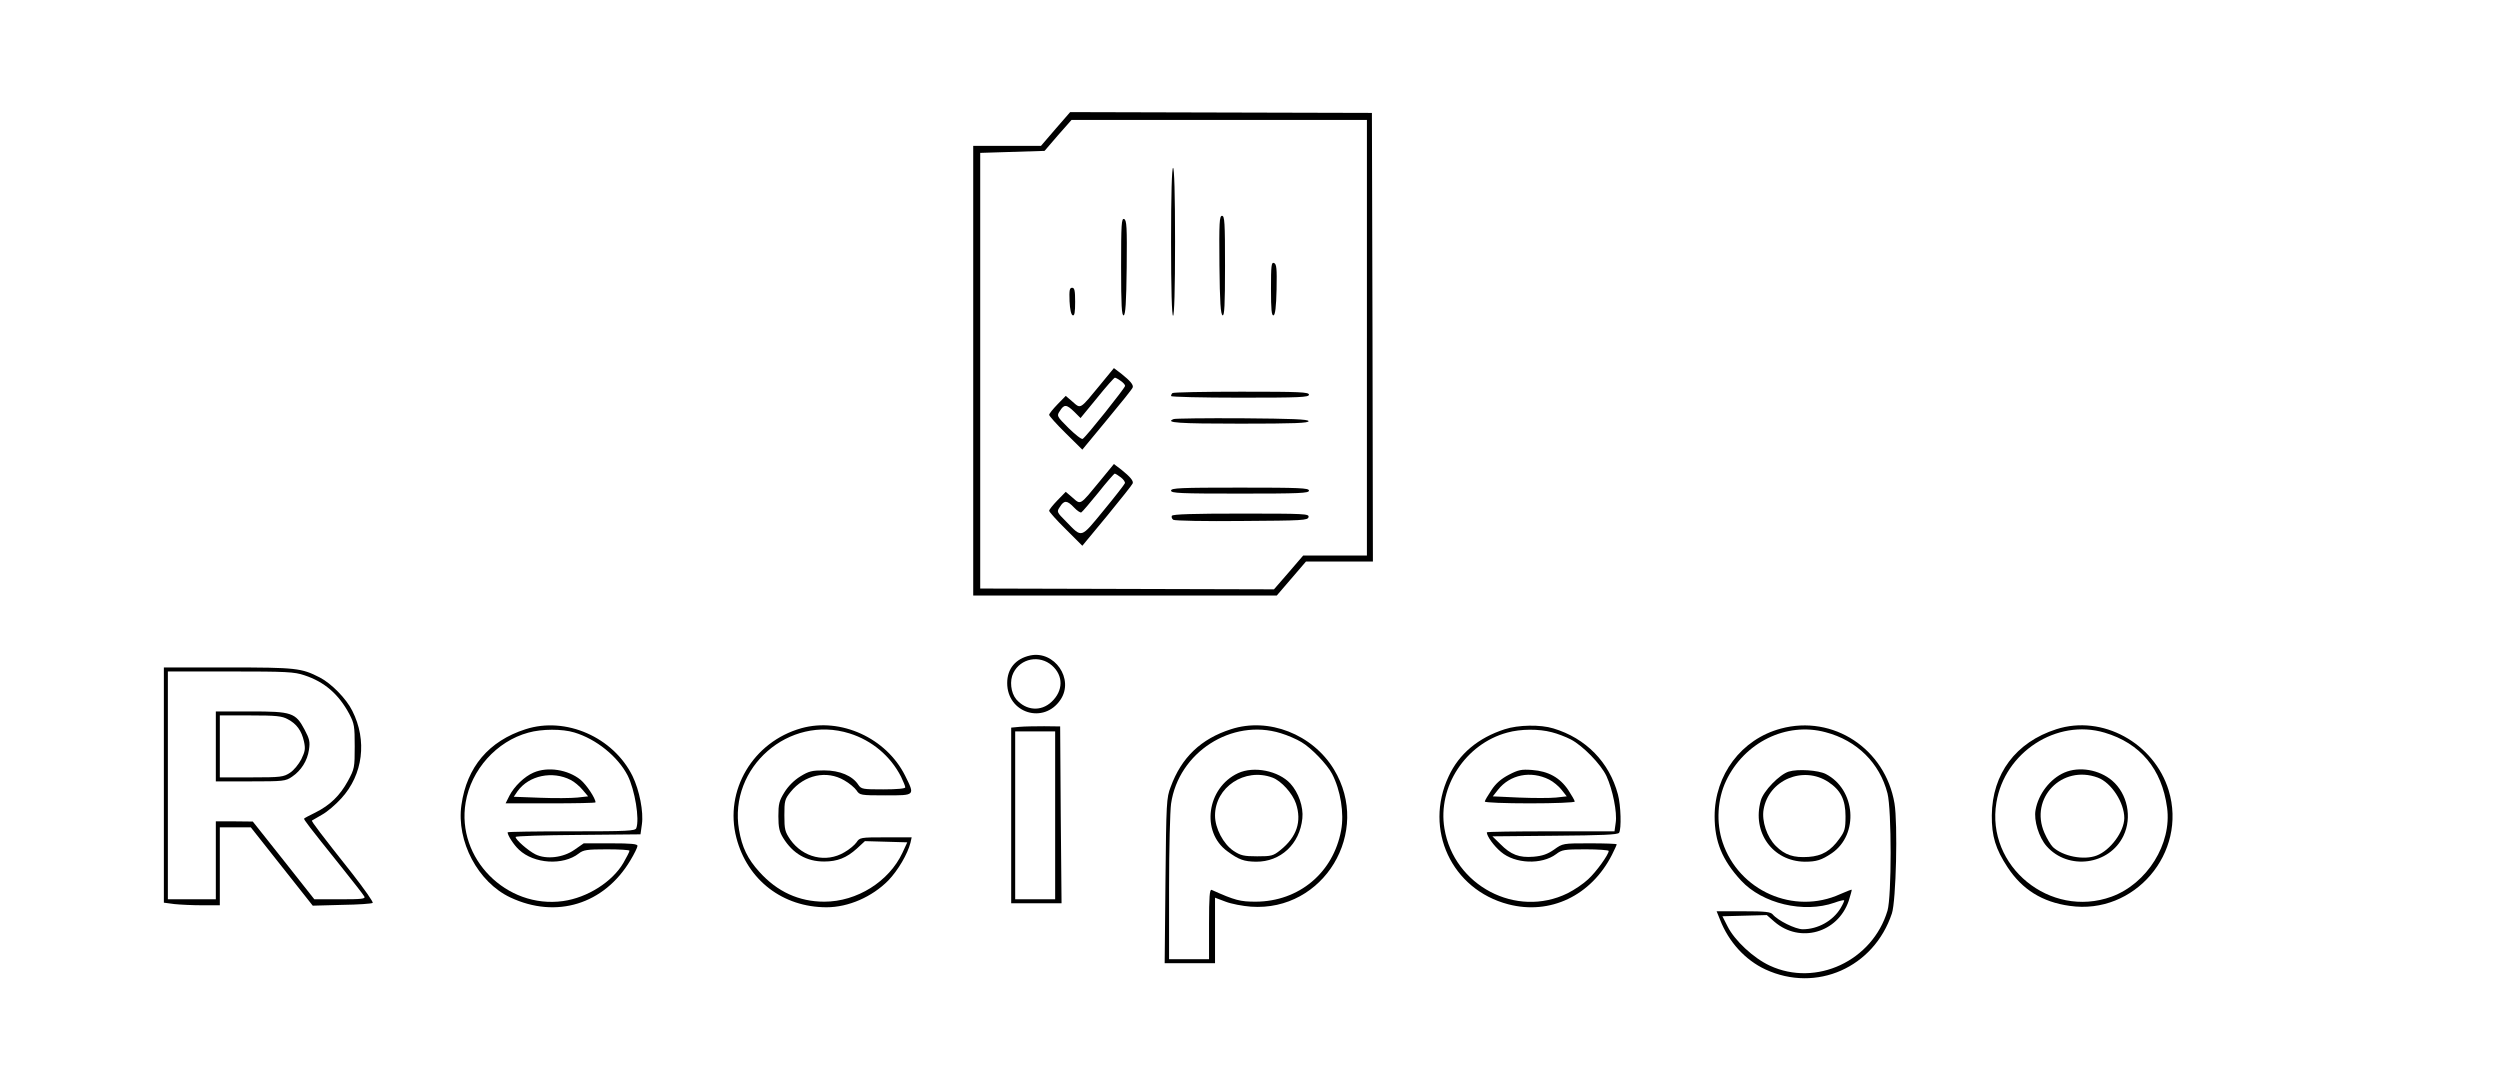 <?xml version="1.0" standalone="no"?>
<!DOCTYPE svg PUBLIC "-//W3C//DTD SVG 20010904//EN"
 "http://www.w3.org/TR/2001/REC-SVG-20010904/DTD/svg10.dtd">
<svg version="1.0" xmlns="http://www.w3.org/2000/svg"
 width="1251pt" height="533pt" viewBox="0 0 1251 533"
 preserveAspectRatio="xMidYMid meet">

<g transform="translate(0,533) scale(0.1,-0.1)"
fill="#000000" stroke="none">
<path d="M5282 4685 l-73 -85 -170 0 -169 0 0 -1125 0 -1125 760 0 759 0 73
85 73 85 168 0 167 0 -2 1123 -3 1122 -755 2 -755 2 -73 -84z m1558 -1045 l0
-1090 -160 0 -159 0 -73 -85 -73 -84 -735 2 -735 2 0 1090 0 1090 161 5 161 5
67 78 68 77 739 0 739 0 0 -1090z"/>
<path d="M5860 4120 c0 -240 4 -370 10 -370 6 0 10 130 10 370 0 240 -4 370
-10 370 -6 0 -10 -130 -10 -370z"/>
<path d="M6102 4003 c2 -186 6 -247 16 -251 9 -3 12 51 12 247 0 218 -2 251
-15 251 -13 0 -15 -32 -13 -247z"/>
<path d="M5610 3994 c0 -192 3 -245 13 -242 9 4 13 63 15 240 2 203 0 237 -13
242 -13 5 -15 -25 -15 -240z"/>
<path d="M6360 3884 c0 -104 3 -135 13 -132 8 3 13 41 15 130 2 105 0 127 -13
132 -13 5 -15 -13 -15 -130z"/>
<path d="M5352 3823 c2 -42 8 -68 16 -71 9 -3 12 15 12 67 0 57 -3 71 -15 71
-13 0 -15 -12 -13 -67z"/>
<path d="M5505 3404 c-102 -124 -96 -121 -137 -85 l-35 30 -41 -42 c-23 -24
-42 -47 -42 -53 0 -5 37 -47 83 -92 l83 -82 124 150 c69 83 127 155 128 161 5
13 -12 33 -57 69 l-37 28 -69 -84z m103 20 c12 -8 22 -19 22 -25 0 -10 -195
-255 -212 -265 -6 -4 -37 21 -71 54 -60 60 -60 61 -43 86 21 34 33 33 72 -5
l31 -31 83 101 c45 56 85 101 89 101 4 0 17 -7 29 -16z"/>
<path d="M5867 3363 c-4 -3 -7 -10 -7 -15 0 -4 155 -8 345 -8 300 0 345 2 345
15 0 13 -44 15 -338 15 -186 0 -342 -3 -345 -7z"/>
<path d="M5873 3233 c-46 -18 21 -23 333 -23 272 0 345 3 342 13 -4 9 -81 12
-334 14 -181 1 -335 -1 -341 -4z"/>
<path d="M5505 2924 c-102 -124 -96 -121 -137 -85 l-35 30 -41 -42 c-23 -24
-42 -47 -42 -53 0 -5 37 -47 83 -92 l83 -83 125 151 c68 83 126 156 127 161 5
12 -12 33 -57 69 l-37 28 -69 -84z m104 17 c13 -10 22 -23 20 -29 -2 -6 -50
-68 -107 -137 -116 -141 -106 -138 -186 -56 -49 49 -49 50 -32 75 21 34 36 33
71 -4 15 -16 32 -27 36 -24 5 3 43 47 85 99 41 52 79 95 82 95 4 0 18 -9 31
-19z"/>
<path d="M5860 2875 c0 -13 45 -15 345 -15 300 0 345 2 345 15 0 13 -45 15
-345 15 -300 0 -345 -2 -345 -15z"/>
<path d="M5864 2749 c-3 -6 0 -15 7 -20 8 -5 162 -8 344 -6 305 2 330 3 333
20 3 16 -18 17 -337 17 -238 0 -342 -3 -347 -11z"/>
<path d="M5155 2050 c-73 -16 -115 -66 -115 -138 0 -151 184 -208 267 -83 69
103 -30 247 -152 221z m109 -50 c58 -51 57 -127 -2 -182 -53 -50 -128 -44
-177 13 -27 33 -34 93 -14 132 36 73 131 91 193 37z"/>
<path d="M820 1401 l0 -588 53 -7 c28 -3 91 -6 140 -6 l87 0 0 195 0 195 78 0
77 0 155 -196 155 -196 147 4 c80 1 150 6 153 10 4 4 -42 69 -101 145 -157
198 -207 264 -203 267 2 1 25 14 50 29 26 14 69 51 97 82 109 119 130 290 55
438 -30 61 -106 138 -163 167 -92 47 -117 50 -457 50 l-323 0 0 -589z m703
550 c101 -33 172 -95 225 -194 25 -48 27 -61 27 -162 0 -106 -1 -112 -34 -173
-40 -73 -89 -121 -163 -158 -29 -14 -55 -28 -56 -30 -4 -3 21 -36 183 -238 61
-76 114 -144 118 -152 7 -12 -13 -14 -121 -14 l-129 0 -154 195 -154 194 -92
1 -93 0 0 -195 0 -195 -120 0 -120 0 0 570 0 570 313 0 c280 0 320 -2 370 -19z"/>
<path d="M1080 1595 l0 -175 174 0 c163 0 175 1 207 23 46 31 77 80 85 135 6
40 3 54 -22 101 -45 85 -64 91 -271 91 l-173 0 0 -175z m360 136 c44 -23 69
-57 81 -111 8 -37 6 -49 -13 -89 -13 -25 -38 -56 -57 -68 -32 -21 -45 -23
-192 -23 l-159 0 0 155 0 155 153 0 c129 0 158 -3 187 -19z"/>
<path d="M2630 1681 c-184 -59 -294 -189 -321 -379 -26 -182 83 -387 245 -463
230 -108 469 -34 600 185 20 33 36 66 36 73 0 10 -30 13 -135 13 l-134 0 -46
-32 c-56 -40 -142 -50 -196 -23 -36 18 -99 73 -99 87 0 4 141 9 312 10 l313 3
7 50 c9 62 -12 170 -47 242 -96 194 -334 299 -535 234z m243 -16 c111 -33 219
-121 268 -216 36 -72 60 -218 43 -263 -5 -14 -43 -16 -325 -16 -175 0 -319 -2
-319 -5 0 -15 31 -63 57 -87 75 -71 221 -80 299 -19 23 18 41 21 140 21 63 0
114 -3 114 -7 0 -5 -14 -32 -30 -60 -55 -95 -180 -175 -303 -192 -283 -39
-534 214 -487 493 27 164 155 307 314 350 68 19 170 19 229 1z"/>
<path d="M2670 1464 c-45 -19 -97 -69 -121 -116 l-19 -38 225 0 c124 0 225 2
225 5 0 20 -45 88 -75 113 -63 51 -164 67 -235 36z m186 -37 c18 -9 44 -31 59
-49 l28 -33 -54 -6 c-30 -3 -113 -4 -186 -1 l-132 5 19 28 c57 79 175 103 266
56z"/>
<path d="M4010 1686 c-242 -68 -387 -312 -325 -549 55 -211 232 -347 451 -347
110 0 228 52 309 134 49 51 97 133 111 189 l6 27 -130 0 c-127 0 -130 -1 -146
-25 -9 -13 -36 -36 -61 -50 -91 -54 -206 -27 -270 63 -27 40 -30 51 -30 122 0
72 2 81 31 117 69 86 181 110 269 58 25 -14 52 -37 61 -50 16 -24 19 -25 145
-25 150 0 148 -2 98 99 -94 188 -322 292 -519 237z m241 -26 c112 -35 205
-113 258 -217 11 -23 21 -47 21 -53 0 -6 -40 -10 -110 -10 -103 0 -110 1 -125
23 -29 45 -93 72 -171 72 -61 0 -77 -4 -119 -30 -31 -19 -61 -49 -80 -80 -26
-42 -30 -58 -30 -119 0 -57 5 -78 24 -109 49 -79 117 -118 205 -118 66 0 112
18 164 65 l40 37 106 -3 106 -3 -24 -52 c-67 -144 -228 -245 -391 -245 -127 0
-236 50 -325 149 -59 65 -87 123 -102 211 -53 312 250 577 553 482z"/>
<path d="M5103 1693 l-43 -4 0 -440 0 -439 126 0 126 0 -4 442 -3 443 -80 1
c-44 0 -99 -1 -122 -3z m177 -443 l0 -420 -100 0 -100 0 0 420 0 420 100 0
100 0 0 -420z"/>
<path d="M6160 1681 c-150 -48 -248 -141 -302 -289 -21 -54 -22 -78 -26 -469
l-4 -413 126 0 126 0 0 164 0 164 53 -20 c28 -11 86 -22 127 -25 364 -26 605
374 415 687 -107 176 -327 262 -515 201z m249 -20 c33 -10 80 -30 104 -45 48
-28 129 -112 153 -159 42 -81 61 -197 45 -282 -39 -212 -211 -356 -427 -357
-78 0 -103 6 -221 59 -10 4 -13 -34 -13 -171 l0 -176 -100 0 -100 0 0 358 c0
196 5 385 10 420 37 257 304 429 549 353z"/>
<path d="M6195 1461 c-156 -73 -187 -294 -53 -391 57 -42 83 -51 143 -52 123
-1 219 88 232 217 6 57 -19 129 -60 174 -59 64 -183 89 -262 52z m172 -22 c44
-16 101 -79 118 -130 30 -90 4 -167 -78 -233 -36 -29 -45 -31 -116 -31 -67 0
-83 4 -118 27 -51 34 -93 113 -93 177 0 142 149 241 287 190z"/>
<path d="M7530 1681 c-133 -43 -229 -123 -281 -236 -125 -266 15 -566 298
-640 210 -55 415 43 519 247 13 26 24 50 24 53 0 3 -61 5 -135 5 -134 0 -135
0 -178 -31 -33 -23 -58 -32 -103 -36 -72 -6 -114 10 -167 64 l-39 38 313 3
c235 2 315 5 321 15 12 19 9 137 -6 192 -43 161 -160 281 -323 330 -64 20
-176 18 -243 -4z m235 -15 c28 -7 70 -23 95 -36 60 -31 151 -124 179 -184 31
-68 54 -181 46 -233 l-6 -43 -320 0 c-175 0 -319 -2 -319 -5 0 -19 35 -68 71
-98 70 -60 204 -65 276 -11 29 22 40 24 147 24 64 0 116 -4 116 -8 0 -18 -63
-106 -103 -142 -23 -22 -69 -53 -103 -70 -256 -126 -569 38 -616 324 -35 209
106 424 314 480 68 19 159 19 223 2z"/>
<path d="M7550 1453 c-38 -20 -65 -43 -87 -77 -18 -27 -33 -52 -33 -57 0 -5
101 -9 225 -9 124 0 225 4 225 9 0 5 -15 31 -32 57 -42 63 -100 95 -181 101
-54 4 -69 1 -117 -24z m202 -24 c20 -10 48 -33 62 -51 l26 -33 -54 -6 c-30 -3
-113 -3 -185 0 l-131 6 26 33 c60 76 164 97 256 51z"/>
<path d="M8911 1684 c-197 -53 -331 -231 -331 -439 0 -127 38 -219 132 -321
107 -116 314 -165 468 -111 24 9 46 14 48 12 2 -2 -6 -20 -18 -40 -39 -64
-114 -105 -189 -105 -37 0 -125 44 -150 74 -11 13 -37 16 -147 16 l-134 0 17
-42 c43 -111 126 -202 227 -249 255 -118 543 9 633 280 21 63 30 449 13 551
-46 273 -307 445 -569 374z m224 -18 c157 -41 271 -154 310 -306 21 -83 21
-515 0 -587 -75 -251 -357 -383 -589 -275 -82 38 -176 126 -211 196 l-26 51
111 3 111 3 39 -34 c127 -109 316 -55 371 105 9 29 16 54 15 56 -2 1 -27 -9
-57 -22 -232 -106 -508 16 -589 259 -33 98 -26 216 17 307 91 193 302 297 498
244z"/>
<path d="M8951 1469 c-46 -14 -127 -97 -140 -145 -45 -160 60 -304 220 -306
59 0 84 8 136 43 136 94 119 319 -31 396 -37 19 -140 26 -185 12z m198 -52
c62 -41 86 -89 86 -172 0 -62 -4 -75 -30 -111 -44 -62 -87 -87 -155 -92 -74
-5 -118 9 -164 55 -44 44 -71 124 -61 182 25 148 198 221 324 138z"/>
<path d="M10290 1681 c-203 -65 -321 -223 -323 -431 -1 -104 19 -169 79 -260
73 -111 173 -174 311 -193 323 -47 590 265 495 578 -73 238 -333 380 -562 306z
m241 -17 c179 -53 287 -182 313 -375 25 -181 -100 -381 -278 -446 -307 -111
-629 152 -576 471 41 252 302 421 541 350z"/>
<path d="M10330 1464 c-71 -31 -130 -107 -144 -187 -10 -52 17 -138 55 -181
108 -123 315 -95 385 52 44 92 20 210 -57 276 -65 55 -165 72 -239 40z m167
-25 c68 -25 133 -125 133 -203 -1 -68 -70 -161 -138 -187 -65 -25 -169 -4
-219 42 -12 12 -31 44 -43 72 -75 173 88 342 267 276z"/>
</g>
</svg>
